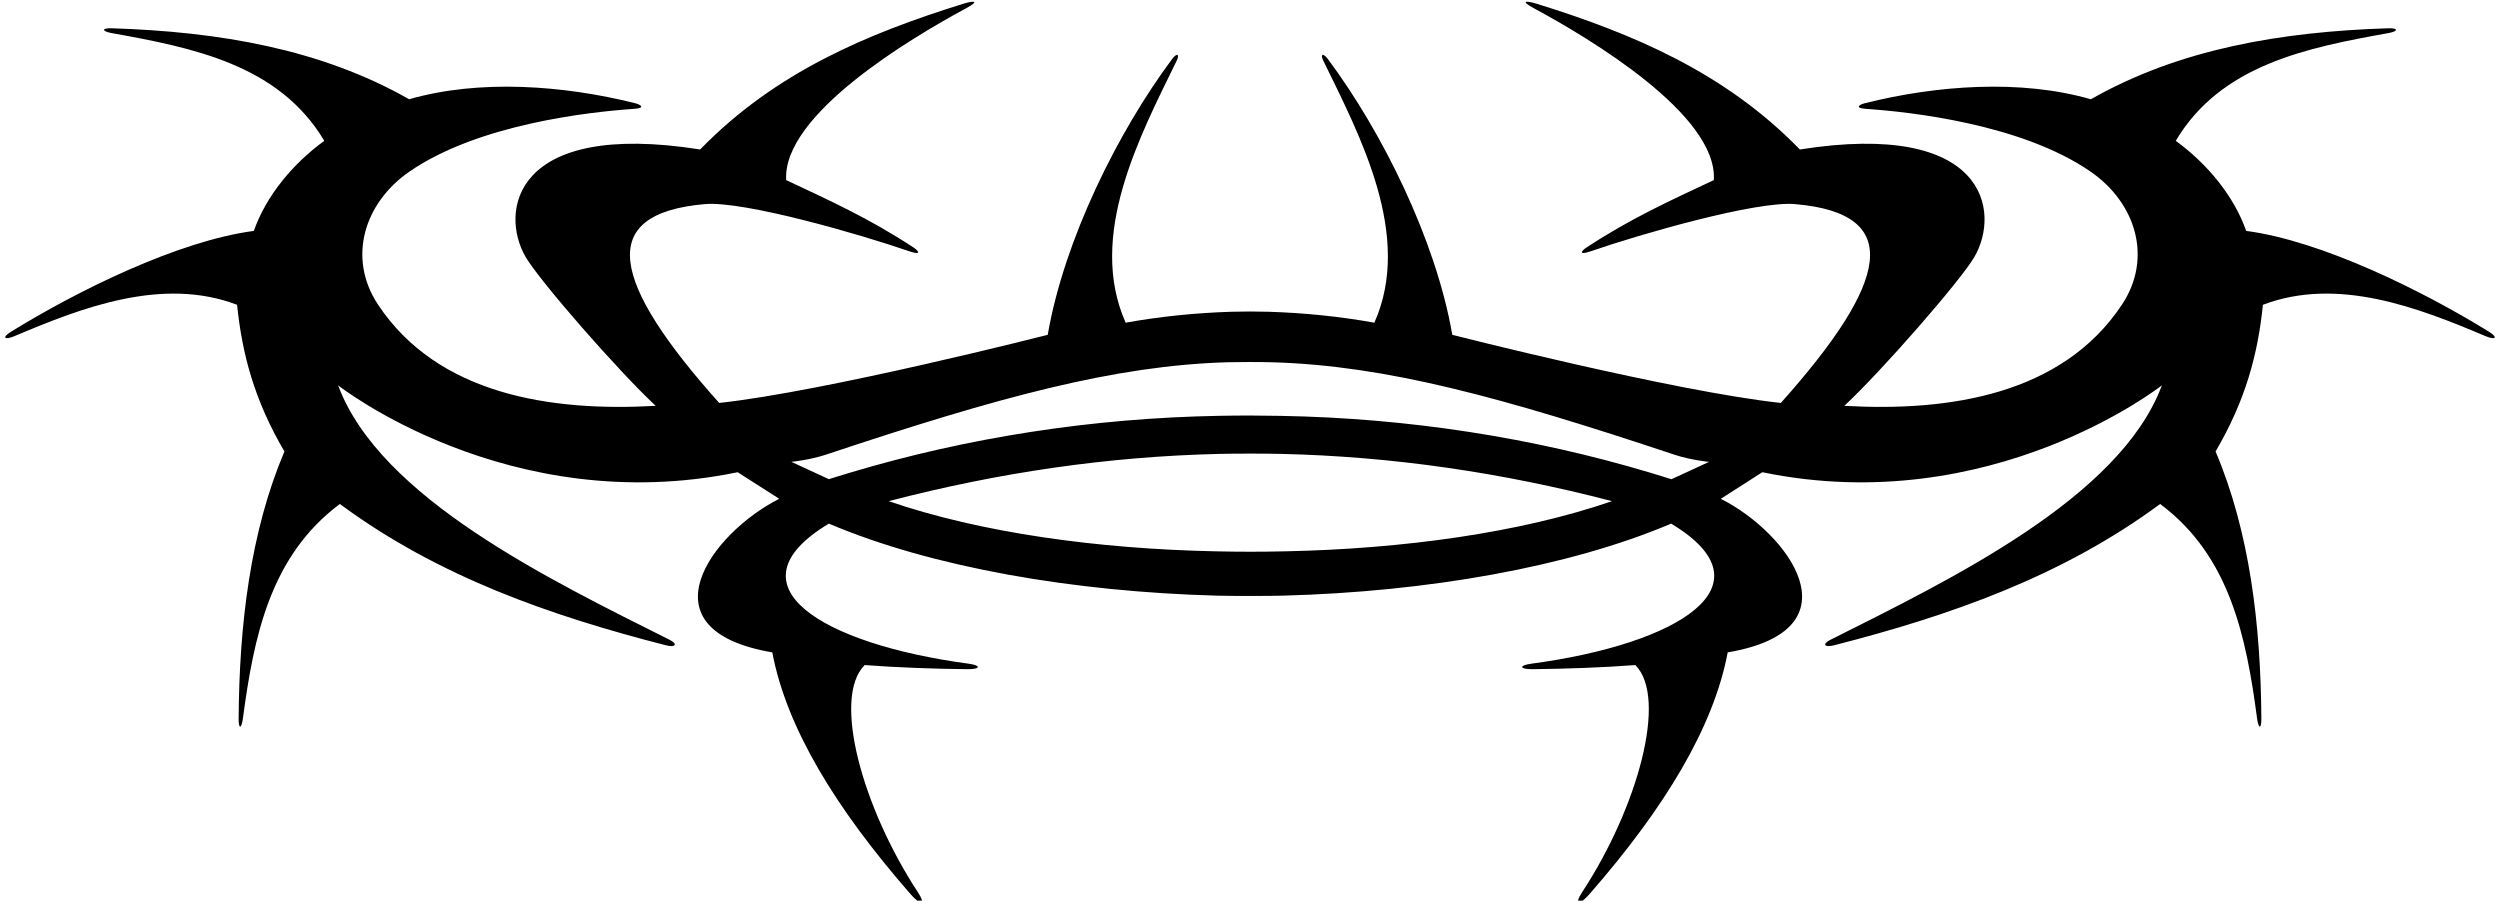 <?xml version="1.0" encoding="UTF-8"?>
<svg xmlns="http://www.w3.org/2000/svg" xmlns:xlink="http://www.w3.org/1999/xlink" width="433pt" height="156pt" viewBox="0 0 433 156" version="1.1">
<g id="surface1">
<path style=" stroke:none;fill-rule:nonzero;fill:rgb(0%,0%,0%);fill-opacity:1;" d="M 431.066 57.438 C 419.762 50.461 402.238 41.734 389.039 39.992 C 386.938 33.992 382.34 28.391 376.84 24.391 C 384.676 11.211 399.57 8.262 413.688 5.727 C 415.422 5.414 415.395 4.844 413.684 4.895 C 395.004 5.492 377.438 8.488 362.137 17.191 C 349.969 13.688 335.414 14.773 323.031 17.867 C 321.984 18.129 321.148 18.719 323.195 18.855 C 330.84 19.379 350.172 21.48 362.113 29.742 C 369.93 35.148 372.895 44.688 367.508 52.789 C 357.172 68.336 337.633 71.332 319.438 70.289 C 325.898 64.281 339.562 48.629 341.965 44.504 C 346.535 36.645 344.078 20.77 311.738 25.891 C 298.691 12.48 282.734 5.812 266.141 0.645 C 264.547 0.148 263.047 0.016 265.711 1.453 C 275.344 6.648 297.504 19.871 296.84 31.191 C 289.246 34.766 282.531 37.777 274.773 42.871 C 273.844 43.48 273.328 44.281 275.602 43.492 C 283.961 40.598 304.121 34.766 310.914 35.352 C 329.938 36.992 327.141 48.871 308.438 69.789 C 289.938 67.789 251.539 57.992 251.539 57.992 C 248.684 41.508 239.336 22.758 229.984 10.219 C 229.18 9.141 228.625 9.336 229.188 10.492 C 235.566 23.566 244.746 40.82 238.039 55.891 C 232.105 54.816 225.914 54.188 219.68 53.996 C 217.629 53.938 215.438 53.934 213.32 53.996 C 207.086 54.188 200.895 54.816 194.965 55.891 C 188.254 40.82 197.434 23.566 203.812 10.492 C 204.375 9.336 203.82 9.141 203.016 10.219 C 193.664 22.758 184.316 41.508 181.465 57.992 C 181.465 57.992 143.062 67.789 124.562 69.789 C 105.859 48.871 103.062 36.992 122.086 35.352 C 128.879 34.766 149.039 40.598 157.398 43.492 C 159.672 44.281 159.156 43.48 158.23 42.871 C 150.469 37.777 143.754 34.766 136.164 31.191 C 135.496 19.871 157.66 6.648 167.293 1.453 C 169.957 0.016 168.457 0.148 166.859 0.645 C 150.266 5.812 134.309 12.48 121.262 25.891 C 88.922 20.77 86.465 36.645 91.039 44.504 C 93.438 48.629 107.102 64.281 113.562 70.289 C 95.367 71.332 75.828 68.336 65.492 52.789 C 60.105 44.688 63.07 35.148 70.887 29.742 C 82.828 21.48 102.16 19.379 109.805 18.855 C 111.855 18.719 111.016 18.129 109.969 17.867 C 97.586 14.773 83.035 13.688 70.863 17.191 C 55.562 8.488 37.996 5.492 19.316 4.895 C 17.605 4.844 17.582 5.414 19.316 5.727 C 33.43 8.262 48.324 11.211 56.164 24.391 C 50.664 28.391 46.062 33.992 43.965 39.992 C 30.766 41.734 13.238 50.461 1.934 57.438 C 0.262 58.469 0.754 58.961 2.547 58.203 C 14.059 53.332 28.086 47.859 41.062 52.789 C 41.93 61.301 44.062 69.348 49.262 78.191 C 43.332 92.211 41.438 108.25 41.332 124.492 C 41.32 126.324 41.828 126.285 42.074 124.426 C 43.945 110.379 46.762 96.301 58.863 87.289 C 75.883 99.871 95.301 106.633 115.371 111.773 C 116.996 112.188 117.445 111.555 116.016 110.836 C 95.211 100.387 65.812 86.242 58.562 66.742 C 58.562 66.742 88.062 89.992 127.762 81.789 L 134.965 86.391 C 123.281 92.273 110.762 109.078 133.762 112.992 C 136.207 125.98 144.676 139.949 157.707 154.863 C 159.477 156.891 160.406 156.707 158.984 154.543 C 149.402 139.941 144.07 120.883 149.762 115.191 C 155.461 115.617 161.766 115.844 167.562 115.902 C 169.902 115.922 169.938 115.242 167.754 114.949 C 142.305 111.539 125.719 101.398 143.562 90.691 C 161.289 98.23 185.824 102.5 210.82 103.168 C 213.672 103.246 219.844 103.23 222.18 103.168 C 247.176 102.5 271.711 98.23 289.438 90.691 C 307.285 101.398 290.695 111.539 265.246 114.949 C 263.062 115.242 263.098 115.922 265.438 115.902 C 271.234 115.844 277.539 115.617 283.238 115.191 C 288.93 120.883 283.598 139.941 274.016 154.543 C 272.594 156.707 273.523 156.891 275.293 154.863 C 288.324 139.949 296.793 125.98 299.238 112.992 C 322.238 109.078 309.719 92.273 298.039 86.391 L 305.238 81.789 C 344.938 89.992 374.438 66.742 374.438 66.742 C 367.188 86.242 337.789 100.387 316.984 110.836 C 315.559 111.555 316.004 112.188 317.629 111.773 C 337.699 106.633 357.117 99.871 374.137 87.289 C 386.238 96.301 389.055 110.379 390.926 124.426 C 391.172 126.285 391.68 126.324 391.668 124.492 C 391.562 108.25 389.672 92.211 383.738 78.191 C 388.938 69.348 391.07 61.301 391.938 52.789 C 404.914 47.859 418.941 53.332 430.453 58.203 C 432.246 58.961 432.738 58.469 431.066 57.438 Z M 222.5 95.492 C 218.027 95.582 215.152 95.586 210.625 95.492 C 190.121 95.074 169.828 92.273 153.926 86.801 C 173.027 81.816 192.039 79.066 211.121 78.617 C 214.008 78.547 219.039 78.547 222.004 78.617 C 241.086 79.066 260.098 81.816 279.199 86.801 C 263.297 92.273 243.004 95.074 222.5 95.492 Z M 289.5 83 C 289.5 83 287.957 82.508 285.723 81.84 C 265.555 75.82 244 72.41 221.742 72.027 C 217.941 71.961 215.395 71.945 211.32 72.016 C 189.062 72.402 167.508 75.809 147.34 81.832 C 145.105 82.5 143.562 82.992 143.562 82.992 L 137.062 79.992 C 137.062 79.992 140.285 79.668 143.062 78.742 C 173.082 68.734 192.992 63.332 212.57 62.742 C 214.387 62.688 218.344 62.684 220.492 62.75 C 240.07 63.34 259.98 68.742 290 78.75 C 292.777 79.676 296 80 296 80 L 289.5 83 "/>
</g>
</svg>
